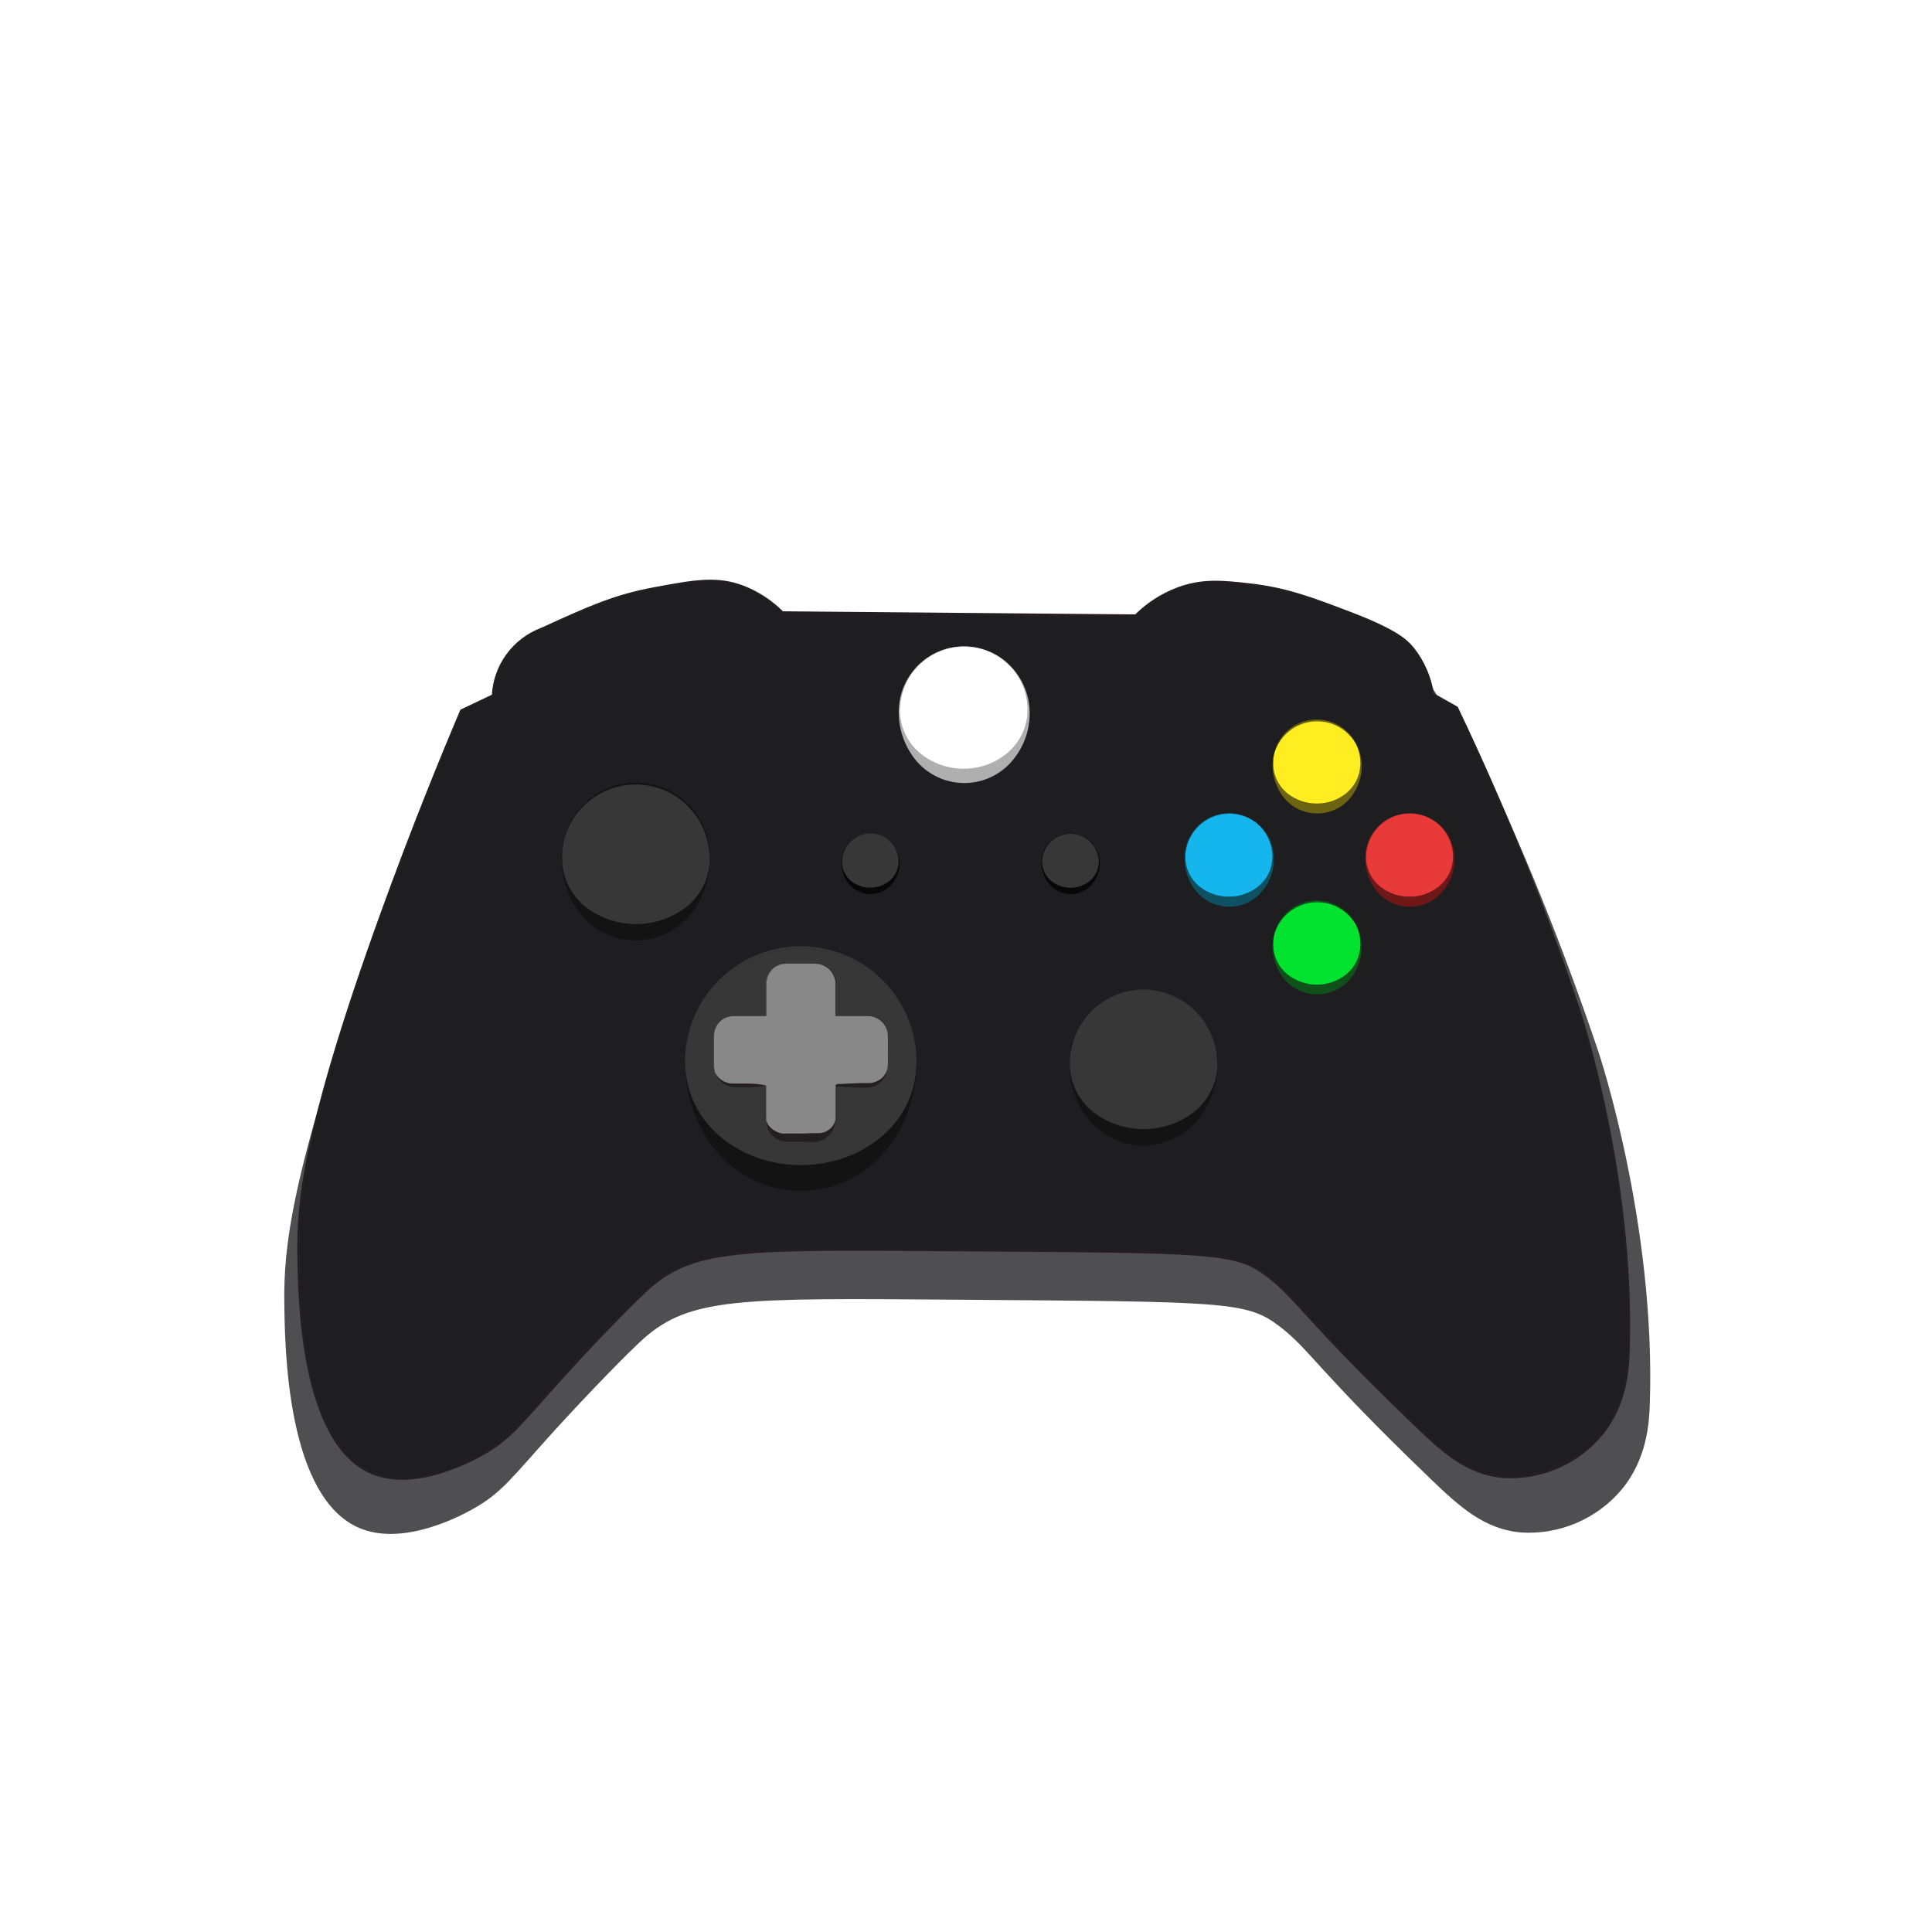 <svg width="768" height="768" viewBox="0 0 768 768" fill="none" xmlns="http://www.w3.org/2000/svg">
<g id="videogamescampicon">
<rect width="768" height="768" fill="white"/>
<path id="controller-shadow" d="M454.583 257.79C459.478 252.918 465.354 249.143 471.82 246.717C481.806 243.032 490.143 243.866 501.079 245.107C516.086 246.813 526.285 250.673 541.603 256.549C560.449 263.724 564.87 267.719 567.817 271.345C572.042 276.7 574.802 283.063 575.825 289.807L585.675 295.353C604.781 335.342 621.429 376.46 635.525 418.478C635.525 418.478 658.23 486.236 655.826 558.105C655.593 565.436 654.759 579.825 644.754 591.965C639.905 597.772 633.757 602.357 626.808 605.349C619.86 608.34 612.305 609.655 604.754 609.185C589.882 607.925 580.052 598.81 568.438 587.64C523.338 544.278 520.856 536.657 508.738 527.329C495.63 517.225 487.293 517.458 379.527 516.644C294.989 516.004 274.3 515.654 255.803 532.158C249.715 537.607 233.97 553.761 220.107 569.004C203.839 586.961 199.419 593.516 188.095 599.78C184.217 601.991 161.454 614.518 143.79 607.789C113.795 596.348 113.194 535.125 113.019 517.303C112.806 497.348 115.075 467.425 146.873 379.421C159.418 344.65 171.052 316.181 179.486 296.323L192.4 290.176C192.676 284.221 194.689 278.478 198.189 273.654C201.69 268.829 206.525 265.135 212.099 263.026C232.012 253.969 241.978 249.451 258.265 246.406C275.154 243.265 283.937 241.752 294.562 245.786C300.577 248.113 306.034 251.681 310.578 256.258L454.583 257.79Z" fill="#4F4F51"/>
<path id="controller-color" d="M451.461 244.738C456.232 239.996 461.956 236.321 468.253 233.956C477.947 230.349 486.091 231.183 496.755 232.385C511.355 234.053 521.224 237.815 536.212 243.517C554.574 250.517 558.879 254.396 561.748 257.926C565.841 263.156 568.513 269.355 569.504 275.922L579.082 281.313C597.668 320.25 613.856 360.286 627.556 401.199C627.556 401.199 649.679 467.134 647.333 537.277C647.1 544.414 646.286 558.435 636.553 570.245C631.831 575.904 625.846 580.372 619.079 583.289C612.312 586.207 604.954 587.491 597.599 587.039C583.115 585.798 573.537 576.935 562.233 566.056C518.316 523.819 515.892 516.391 504.065 507.316C491.307 497.464 483.182 497.619 378.228 496.902C295.9 496.281 275.755 495.952 257.742 512.106C251.809 517.419 236.414 533.147 222.977 548.079C207.136 565.533 202.831 571.932 191.799 578.041C187.921 580.193 165.856 592.411 148.657 585.798C119.457 574.667 118.856 515.034 118.681 497.677C118.487 478.285 120.62 449.099 151.643 363.402C163.878 329.543 175.201 301.811 183.403 282.477L196.006 276.484C196.291 270.697 198.257 265.118 201.663 260.43C205.069 255.743 209.767 252.15 215.182 250.091C234.572 241.267 244.266 236.865 260.127 233.917C276.588 230.853 285.139 229.379 295.493 233.316C301.314 235.597 306.596 239.064 311.005 243.497L451.461 244.738Z" fill="#1E1E20" stroke="#231F20" stroke-miterlimit="10"/>
<g id="big-bottom-right-gray-button">
<path id="big-bottom-right-gray-button_2" d="M483.597 427.473C486.198 411.446 475.316 396.345 459.292 393.743C443.268 391.142 428.169 402.025 425.568 418.052C422.967 434.079 433.848 449.181 449.873 451.782C465.897 454.384 480.996 443.5 483.597 427.473Z" fill="#373737"/>
<path id="big-bottom-right-gray-button-shadow" d="M483.997 422.744C484.046 430.695 481.424 438.433 476.551 444.716C473.913 447.967 470.607 450.613 466.857 452.473C463.024 454.387 458.799 455.383 454.515 455.383C450.232 455.383 446.007 454.387 442.174 452.473C438.422 450.615 435.115 447.969 432.479 444.716C427.606 438.441 424.984 430.709 425.034 422.763C425.034 414.961 428.133 407.478 433.649 401.961C439.165 396.444 446.646 393.345 454.447 393.345C462.248 393.345 469.73 396.444 475.246 401.961C480.762 407.478 483.861 414.961 483.861 422.763L483.997 422.744ZM483.997 422.744C483.997 414.947 480.9 407.469 475.387 401.956C469.875 396.442 462.398 393.345 454.602 393.345C446.807 393.345 439.33 396.442 433.818 401.956C428.305 407.469 425.208 414.947 425.208 422.744C425.224 426.591 426.134 430.382 427.865 433.817C429.589 437.15 432.017 440.068 434.98 442.369C440.658 446.576 447.537 448.847 454.602 448.847C461.668 448.847 468.547 446.576 474.225 442.369C477.187 440.073 479.61 437.153 481.321 433.817C483.059 430.385 483.962 426.591 483.958 422.744H483.997Z" fill="#141313"/>
</g>
<g id="big-left-gray-button">
<path id="big-left-gray-button_2" d="M281.767 345.945C284.368 329.918 273.486 314.817 257.462 312.215C241.438 309.614 226.339 320.497 223.738 336.524C221.136 352.551 232.018 367.653 248.042 370.254C264.067 372.856 279.166 361.972 281.767 345.945Z" fill="#373737"/>
<path id="big-left-gray-button-shadow" d="M282.192 341.217C282.249 349.173 279.619 356.915 274.727 363.189C272.094 366.445 268.786 369.092 265.032 370.946C261.2 372.86 256.975 373.856 252.691 373.856C248.407 373.856 244.182 372.86 240.35 370.946C236.599 369.085 233.293 366.44 230.655 363.189C225.782 356.906 223.16 349.169 223.209 341.217C223.209 333.415 226.308 325.932 231.824 320.415C237.341 314.898 244.822 311.798 252.623 311.798C260.424 311.798 267.906 314.898 273.422 320.415C278.938 325.932 282.037 333.415 282.037 341.217H282.192ZM282.192 341.217C282.293 337.294 281.607 333.391 280.176 329.737C278.744 326.083 276.596 322.753 273.857 319.942C271.119 317.132 267.845 314.899 264.23 313.374C260.615 311.848 256.731 311.063 252.807 311.063C248.884 311.063 245 311.848 241.384 313.374C237.769 314.899 234.496 317.132 231.757 319.942C229.019 322.753 226.87 326.083 225.439 329.737C224.007 333.391 223.322 337.294 223.423 341.217C223.427 345.072 224.337 348.871 226.079 352.31C227.809 355.639 230.236 358.556 233.195 360.862C238.87 365.064 245.746 367.333 252.807 367.333C259.869 367.333 266.744 365.064 272.42 360.862C275.384 358.561 277.812 355.643 279.536 352.31C281.253 348.865 282.143 345.067 282.134 341.217H282.192Z" fill="#141313"/>
</g>
<g id="blue-button">
<path id="blue-button_2" d="M488.573 358.399C498.253 358.399 506.101 350.55 506.101 340.868C506.101 331.186 498.253 323.337 488.573 323.337C478.892 323.337 471.045 331.186 471.045 340.868C471.045 350.55 478.892 358.399 488.573 358.399Z" fill="#15B6EE"/>
<path id="blue-button-shadow" d="M506.391 340.907C506.54 345.736 504.92 350.453 501.835 354.171C500.235 356.127 498.22 357.703 495.936 358.785C493.653 359.867 491.158 360.429 488.631 360.429C486.104 360.429 483.609 359.867 481.325 358.785C479.042 357.703 477.027 356.127 475.427 354.171C472.378 350.432 470.756 345.731 470.851 340.907C470.882 337.436 471.935 334.052 473.878 331.176C475.821 328.3 478.568 326.06 481.776 324.736C484.984 323.413 488.511 323.063 491.916 323.732C495.321 324.4 498.454 326.057 500.924 328.496C504.31 331.75 506.275 336.211 506.391 340.907ZM505.81 340.907C505.878 336.309 504.129 331.869 500.943 328.554C498.499 326.128 495.393 324.479 492.015 323.815C488.637 323.152 485.137 323.502 481.958 324.822C478.778 326.143 476.06 328.375 474.146 331.237C472.232 334.099 471.206 337.463 471.2 340.907C471.25 343.156 471.797 345.366 472.803 347.377C473.809 349.389 475.248 351.153 477.016 352.542C480.344 355.114 484.445 356.481 488.65 356.421C492.835 356.433 496.896 355.002 500.148 352.368C501.838 350.98 503.229 349.265 504.239 347.326C505.197 345.319 505.713 343.13 505.752 340.907H505.81Z" fill="#0F5163"/>
</g>
<g id="red-button">
<path id="red-button_2" d="M560.372 358.399C570.052 358.399 577.9 350.55 577.9 340.868C577.9 331.186 570.052 323.337 560.372 323.337C550.691 323.337 542.844 331.186 542.844 340.868C542.844 350.55 550.691 358.399 560.372 358.399Z" fill="#E83A39"/>
<path id="red-button-shadow" d="M578.19 340.907C578.339 345.736 576.719 350.453 573.634 354.171C572.034 356.127 570.019 357.703 567.735 358.785C565.452 359.867 562.957 360.429 560.43 360.429C557.903 360.429 555.408 359.867 553.124 358.785C550.841 357.703 548.826 356.127 547.226 354.171C544.227 350.447 542.634 345.785 542.727 341.004C542.759 337.533 543.812 334.149 545.755 331.273C547.698 328.397 550.445 326.157 553.653 324.833C556.86 323.51 560.387 323.16 563.792 323.829C567.198 324.497 570.331 326.154 572.8 328.592C576.135 331.836 578.07 336.256 578.19 340.907ZM577.609 340.907C577.677 336.309 575.928 331.869 572.742 328.554C570.298 326.128 567.192 324.479 563.814 323.815C560.436 323.152 556.936 323.502 553.757 324.822C550.577 326.143 547.859 328.375 545.945 331.237C544.031 334.099 543.005 337.463 542.999 340.907C543.049 343.156 543.596 345.366 544.602 347.377C545.608 349.389 547.047 351.153 548.815 352.543C552.143 355.115 556.244 356.483 560.449 356.421C564.64 356.433 568.707 355.002 571.966 352.368C573.656 350.98 575.048 349.265 576.058 347.326C577.029 345.322 577.558 343.133 577.609 340.907Z" fill="#701818"/>
</g>
<g id="green-button">
<path id="green-button_2" d="M523.512 393.345C533.193 393.345 541.04 385.496 541.04 375.814C541.04 366.132 533.193 358.283 523.512 358.283C513.832 358.283 505.984 366.132 505.984 375.814C505.984 385.496 513.832 393.345 523.512 393.345Z" fill="#01E32F"/>
<path id="green-button-shadow" d="M541.312 375.814C541.466 380.64 539.852 385.357 536.775 389.078C535.145 391.012 533.116 392.568 530.826 393.64C528.536 394.711 526.04 395.272 523.512 395.284C520.989 395.267 518.501 394.694 516.225 393.604C513.95 392.515 511.942 390.936 510.347 388.981C507.357 385.252 505.765 380.594 505.849 375.814C506.001 371.212 507.936 366.849 511.244 363.647C514.553 360.446 518.976 358.656 523.58 358.656C528.184 358.656 532.607 360.446 535.916 363.647C539.225 366.849 541.16 371.212 541.312 375.814ZM540.749 375.814C540.827 373.492 540.437 371.179 539.602 369.011C538.768 366.843 537.506 364.865 535.891 363.195C534.276 361.526 532.342 360.198 530.204 359.291C528.066 358.384 525.767 357.917 523.444 357.917C521.122 357.917 518.823 358.384 516.685 359.291C514.547 360.198 512.613 361.526 510.998 363.195C509.383 364.865 508.121 366.843 507.286 369.011C506.452 371.179 506.062 373.492 506.139 375.814C506.187 378.063 506.733 380.274 507.739 382.286C508.745 384.298 510.185 386.062 511.956 387.449C515.265 390.029 519.344 391.422 523.539 391.404C527.734 391.387 531.801 389.96 535.088 387.352C536.772 385.957 538.157 384.235 539.16 382.291C540.145 380.27 540.687 378.061 540.749 375.814Z" fill="#10511B"/>
</g>
<g id="yellow-button">
<path id="yellow-button_2" d="M523.512 321.417C533.193 321.417 541.04 313.568 541.04 303.886C541.04 294.204 533.193 286.355 523.512 286.355C513.832 286.355 505.984 294.204 505.984 303.886C505.984 313.568 513.832 321.417 523.512 321.417Z" fill="#FEED21"/>
<path id="yellow-button-shadow" d="M541.312 303.886C541.466 308.713 539.852 313.43 536.775 317.151C535.165 319.101 533.143 320.67 530.854 321.743C528.565 322.817 526.066 323.369 523.538 323.36C521.01 323.351 518.515 322.78 516.234 321.69C513.953 320.599 511.942 319.016 510.347 317.054C507.357 313.324 505.765 308.666 505.849 303.886C506.001 299.284 507.936 294.922 511.244 291.72C514.553 288.518 518.976 286.728 523.58 286.728C528.184 286.728 532.607 288.518 535.916 291.72C539.225 294.922 541.16 299.284 541.312 303.886ZM540.749 303.886C540.827 301.565 540.437 299.251 539.602 297.083C538.768 294.915 537.506 292.938 535.891 291.268C534.276 289.598 532.342 288.27 530.204 287.363C528.066 286.456 525.767 285.989 523.444 285.989C521.122 285.989 518.823 286.456 516.685 287.363C514.547 288.27 512.613 289.598 510.998 291.268C509.383 292.938 508.121 294.915 507.286 297.083C506.452 299.251 506.062 301.565 506.139 303.886C506.189 306.135 506.737 308.345 507.743 310.357C508.748 312.369 510.187 314.133 511.956 315.522C515.282 318.097 519.384 319.465 523.59 319.4C527.78 319.409 531.846 317.978 535.107 315.347C536.796 313.956 538.182 312.233 539.179 310.286C540.155 308.29 540.69 306.107 540.749 303.886Z" fill="#6D6411"/>
</g>
<g id="plus-button">
<path id="circle-plus-button" d="M363.759 429.569C367.832 404.471 350.792 380.823 325.698 376.749C300.605 372.675 276.96 389.718 272.887 414.816C268.814 439.913 285.854 463.562 310.948 467.636C336.041 471.71 359.685 454.666 363.759 429.569Z" fill="#373737"/>
<path id="circle-plus-button-shadow" d="M364.383 422.182C364.477 434.63 360.379 446.748 352.75 456.584C348.666 461.735 343.513 465.937 337.645 468.899C331.64 471.889 325.023 473.446 318.314 473.446C311.606 473.446 304.988 471.889 298.983 468.899C293.138 465.954 288.004 461.771 283.937 456.643C276.33 446.802 272.235 434.698 272.303 422.259C272.551 410.205 277.512 398.728 286.123 390.291C294.734 381.853 306.308 377.127 318.363 377.127C330.417 377.127 341.992 381.853 350.603 390.291C359.214 398.728 364.175 410.205 364.422 422.259L364.383 422.182ZM364.383 422.182C364.136 410.138 359.179 398.67 350.575 390.24C341.972 381.81 330.407 377.088 318.363 377.088C306.318 377.088 294.754 381.81 286.15 390.24C277.546 398.67 272.589 410.138 272.342 422.182C272.355 428.207 273.783 434.146 276.511 439.519C279.194 444.753 283.001 449.329 287.66 452.919C292.106 456.351 297.12 458.977 302.473 460.676C312.822 463.978 323.942 463.978 334.291 460.676C339.64 458.98 344.648 456.354 349.085 452.919C353.737 449.335 357.538 444.766 360.215 439.538C362.919 434.153 364.321 428.208 364.306 422.182H364.383Z" fill="#141313"/>
<path id="plus-button_2" d="M352.963 411.942V423.442C352.953 425.584 352.098 427.635 350.584 429.149C349.07 430.663 347.019 431.519 344.878 431.529H332.158V444.251C332.148 446.396 331.29 448.449 329.772 449.964C328.254 451.479 326.198 452.332 324.054 452.337H312.556C310.414 452.327 308.364 451.472 306.85 449.957C305.336 448.443 304.481 446.392 304.47 444.251V431.529H291.751C289.61 431.519 287.559 430.663 286.045 429.149C284.531 427.635 283.676 425.584 283.666 423.442V411.942C283.671 409.799 284.524 407.745 286.039 406.23C287.555 404.714 289.608 403.861 291.751 403.856H304.47V391.134C304.475 388.989 305.328 386.933 306.843 385.415C308.358 383.896 310.411 383.038 312.556 383.028H324.054C326.202 383.033 328.26 383.889 329.779 385.408C331.298 386.927 332.153 388.986 332.158 391.134V403.856H344.82C345.886 403.85 346.942 404.056 347.929 404.46C348.915 404.863 349.812 405.458 350.569 406.209C351.325 406.96 351.926 407.853 352.337 408.837C352.748 409.821 352.961 410.876 352.963 411.942Z" fill="#888888"/>
<path id="plus-button-shadow" d="M352.963 411.942V421.173C353.051 422.711 352.953 424.254 352.672 425.769C352.301 427.315 351.524 428.734 350.423 429.881C349.279 431.113 347.758 431.932 346.099 432.208C345.689 432.282 345.275 432.327 344.858 432.343H341.388C339.856 432.343 338.324 432.247 336.773 432.15L334.466 432.014H333.322C332.907 432.021 332.502 431.884 332.178 431.626V443.262C332.233 444.564 332.116 445.868 331.829 447.14C331.496 448.539 330.836 449.838 329.902 450.93C328.968 452.023 327.787 452.877 326.458 453.423C325.744 453.731 324.984 453.915 324.209 453.966C323.563 454.004 322.915 454.004 322.27 453.966C320.971 453.966 319.672 453.831 318.392 453.869H314.514H312.575C311.796 453.834 311.026 453.691 310.287 453.443C308.846 452.964 307.56 452.107 306.564 450.96C305.65 449.847 305.054 448.507 304.839 447.082C304.617 445.802 304.526 444.502 304.567 443.203V431.471C302.014 431.983 299.415 432.23 296.811 432.208C295.512 432.208 294.213 432.208 292.934 432.208C291.547 432.288 290.161 432.049 288.881 431.51C287.652 430.936 286.573 430.084 285.732 429.02C284.89 427.956 284.309 426.71 284.034 425.381C283.801 424.103 283.723 422.8 283.801 421.503V413.746C283.719 412.448 283.804 411.144 284.053 409.867C284.374 408.606 284.994 407.442 285.862 406.473C286.729 405.504 287.819 404.759 289.036 404.302C290.277 403.851 291.598 403.666 292.914 403.759H304.664V392.123C304.572 390.809 304.744 389.491 305.168 388.244C305.624 387.022 306.368 385.927 307.337 385.053C308.305 384.179 309.47 383.551 310.733 383.222C312.007 382.957 313.312 382.865 314.611 382.95H322.367C323.666 382.876 324.969 382.968 326.245 383.222C327.504 383.552 328.666 384.181 329.631 385.055C330.597 385.929 331.337 387.023 331.79 388.244C332.23 389.487 332.408 390.808 332.313 392.123V403.759H344.82C346.966 403.759 349.024 404.61 350.544 406.126C352.063 407.642 352.919 409.699 352.924 411.845L352.963 411.942ZM352.963 411.942C352.958 409.796 352.102 407.739 350.582 406.223C349.063 404.707 347.005 403.856 344.858 403.856H332.158V392.22C332.253 390.905 332.075 389.584 331.635 388.341C331.182 387.12 330.441 386.026 329.476 385.152C328.511 384.278 327.349 383.649 326.089 383.319C324.813 383.064 323.51 382.973 322.212 383.047H314.456C313.157 382.962 311.852 383.054 310.578 383.319C309.315 383.647 308.15 384.276 307.182 385.15C306.213 386.024 305.469 387.119 305.013 388.341C304.589 389.588 304.417 390.906 304.509 392.22V403.856H292.759C291.443 403.763 290.122 403.948 288.881 404.399C287.663 404.856 286.574 405.601 285.707 406.57C284.839 407.539 284.218 408.703 283.898 409.964C283.649 411.241 283.564 412.545 283.646 413.843V421.6C283.542 422.901 283.647 424.21 283.956 425.478C284.339 426.675 285.018 427.756 285.93 428.62C286.842 429.485 287.957 430.105 289.172 430.424C289.742 430.585 290.326 430.689 290.917 430.734C291.479 430.734 292.119 430.734 292.856 430.734C294.155 430.734 295.454 430.734 296.734 430.734C299.338 430.712 301.937 430.959 304.49 431.471V443.203C304.341 444.496 304.613 445.801 305.265 446.927C305.936 447.949 306.831 448.805 307.883 449.428C308.814 450.031 309.867 450.421 310.966 450.573C311.481 450.63 312.001 450.63 312.517 450.573H314.456H318.334C319.633 450.573 320.932 450.573 322.212 450.456C322.851 450.456 323.53 450.456 324.15 450.456C324.68 450.485 325.211 450.485 325.74 450.456C326.952 450.384 328.124 450 329.144 449.34C330.163 448.681 330.994 447.77 331.557 446.694C332.121 445.518 332.356 444.211 332.236 442.912V431.277C332.56 431.018 332.965 430.881 333.38 430.889H334.524L336.831 430.753C338.382 430.753 339.914 430.579 341.446 430.559H343.753C344.548 430.559 345.285 430.559 345.944 430.559C347.336 430.397 348.667 429.897 349.822 429.105C351.067 428.251 352.016 427.031 352.537 425.614C352.934 424.13 353.071 422.588 352.944 421.057L352.963 411.942Z" fill="#231F20"/>
</g>
<g id="small-right-gray-button">
<path id="small-right-gray-button_2" d="M425.557 354.133C431.864 354.133 436.977 349.019 436.977 342.71C436.977 336.402 431.864 331.288 425.557 331.288C419.25 331.288 414.137 336.402 414.137 342.71C414.137 349.019 419.25 354.133 425.557 354.133Z" fill="#373737"/>
<path id="small-right-gray-button-shadow" d="M437.171 342.73C437.261 345.877 436.207 348.95 434.205 351.379C433.128 352.622 431.808 353.631 430.327 354.346C428.818 355.041 427.179 355.404 425.518 355.413C423.86 355.399 422.225 355.022 420.729 354.307C419.278 353.573 417.991 352.55 416.948 351.301C414.988 348.88 413.945 345.845 414.001 342.73C414.022 339.683 415.249 336.768 417.413 334.624C418.479 333.564 419.744 332.725 421.135 332.156C422.526 331.587 424.015 331.299 425.518 331.307C428.57 331.302 431.503 332.496 433.682 334.633C435.862 336.77 437.115 339.678 437.171 342.73ZM436.803 342.73C436.803 339.736 435.614 336.866 433.498 334.749C431.381 332.632 428.511 331.443 425.518 331.443C422.525 331.443 419.655 332.632 417.539 334.749C415.423 336.866 414.234 339.736 414.234 342.73C414.262 344.19 414.614 345.626 415.265 346.934C415.915 348.242 416.848 349.389 417.995 350.293C420.142 351.984 422.795 352.903 425.528 352.903C428.261 352.903 430.914 351.984 433.061 350.293C434.193 349.377 435.113 348.226 435.759 346.921C436.405 345.615 436.761 344.186 436.803 342.73Z" fill="#070707"/>
</g>
<g id="small-left-gray-button">
<path id="small-left-gray-button_2" d="M346.002 354.133C352.31 354.133 357.423 349.019 357.423 342.71C357.423 336.402 352.31 331.288 346.002 331.288C339.695 331.288 334.582 336.402 334.582 342.71C334.582 349.019 339.695 354.133 346.002 354.133Z" fill="#373737"/>
<path id="small-left-gray-button-shadow" d="M357.597 342.73C357.694 345.875 356.647 348.948 354.65 351.379C353.573 352.622 352.253 353.631 350.772 354.346C349.263 355.037 347.624 355.401 345.964 355.413C344.305 355.401 342.67 355.024 341.174 354.307C339.72 353.578 338.432 352.554 337.393 351.301C335.434 348.88 334.39 345.845 334.446 342.73C334.462 339.688 335.683 336.777 337.842 334.636C340.002 332.494 342.923 331.297 345.964 331.307C349.012 331.307 351.94 332.504 354.115 334.64C356.291 336.776 357.541 339.681 357.597 342.73ZM357.229 342.73C357.258 341.242 356.992 339.763 356.446 338.378C355.9 336.993 355.085 335.73 354.049 334.662C352.997 333.596 351.745 332.75 350.363 332.172C348.982 331.595 347.5 331.297 346.002 331.297C344.505 331.297 343.023 331.595 341.641 332.172C340.26 332.75 339.007 333.596 337.956 334.662C336.904 335.72 336.073 336.976 335.51 338.358C334.948 339.739 334.665 341.219 334.679 342.71C334.708 344.169 335.058 345.603 335.705 346.91C336.352 348.218 337.279 349.366 338.421 350.274C340.575 351.982 343.254 352.893 346.002 352.853C348.734 352.87 351.386 351.937 353.506 350.215C354.626 349.306 355.537 348.168 356.18 346.877C356.822 345.585 357.18 344.171 357.229 342.73Z" fill="#070707"/>
</g>
<g id="white-button">
<path id="white-button_2" d="M383.211 308.308C397.389 308.308 408.882 296.812 408.882 282.632C408.882 268.451 397.389 256.956 383.211 256.956C369.033 256.956 357.539 268.451 357.539 282.632C357.539 296.812 369.033 308.308 383.211 308.308Z" fill="white"/>
<path id="white-button-shadow" d="M409.309 282.729C409.513 289.788 407.142 296.681 402.639 302.121C400.284 304.994 397.318 307.305 393.958 308.888C390.597 310.47 386.927 311.283 383.213 311.268C379.498 311.253 375.834 310.411 372.487 308.802C369.139 307.193 366.192 304.858 363.86 301.966C359.474 296.511 357.142 289.689 357.268 282.69C357.308 277.603 358.846 272.641 361.691 268.424C364.536 264.207 368.561 260.923 373.262 258.981C377.963 257.04 383.132 256.528 388.123 257.51C393.113 258.491 397.704 260.923 401.32 264.5C406.251 269.306 409.116 275.845 409.309 282.729ZM408.456 282.729C408.521 279.417 407.941 276.123 406.749 273.032C405.514 269.913 403.668 267.071 401.32 264.674C397.767 261.063 393.216 258.595 388.251 257.587C383.286 256.579 378.133 257.077 373.453 259.017C368.773 260.956 364.778 264.249 361.981 268.474C359.184 272.698 357.711 277.662 357.752 282.729C357.815 286.013 358.604 289.244 360.062 292.187C361.52 295.131 363.612 297.716 366.187 299.756C371.04 303.566 377.041 305.617 383.211 305.573C389.347 305.567 395.298 303.467 400.079 299.62C402.555 297.58 404.593 295.06 406.071 292.212C407.548 289.263 408.362 286.026 408.456 282.729Z" fill="#AFAFAF"/>
</g>
</g>
</svg>
